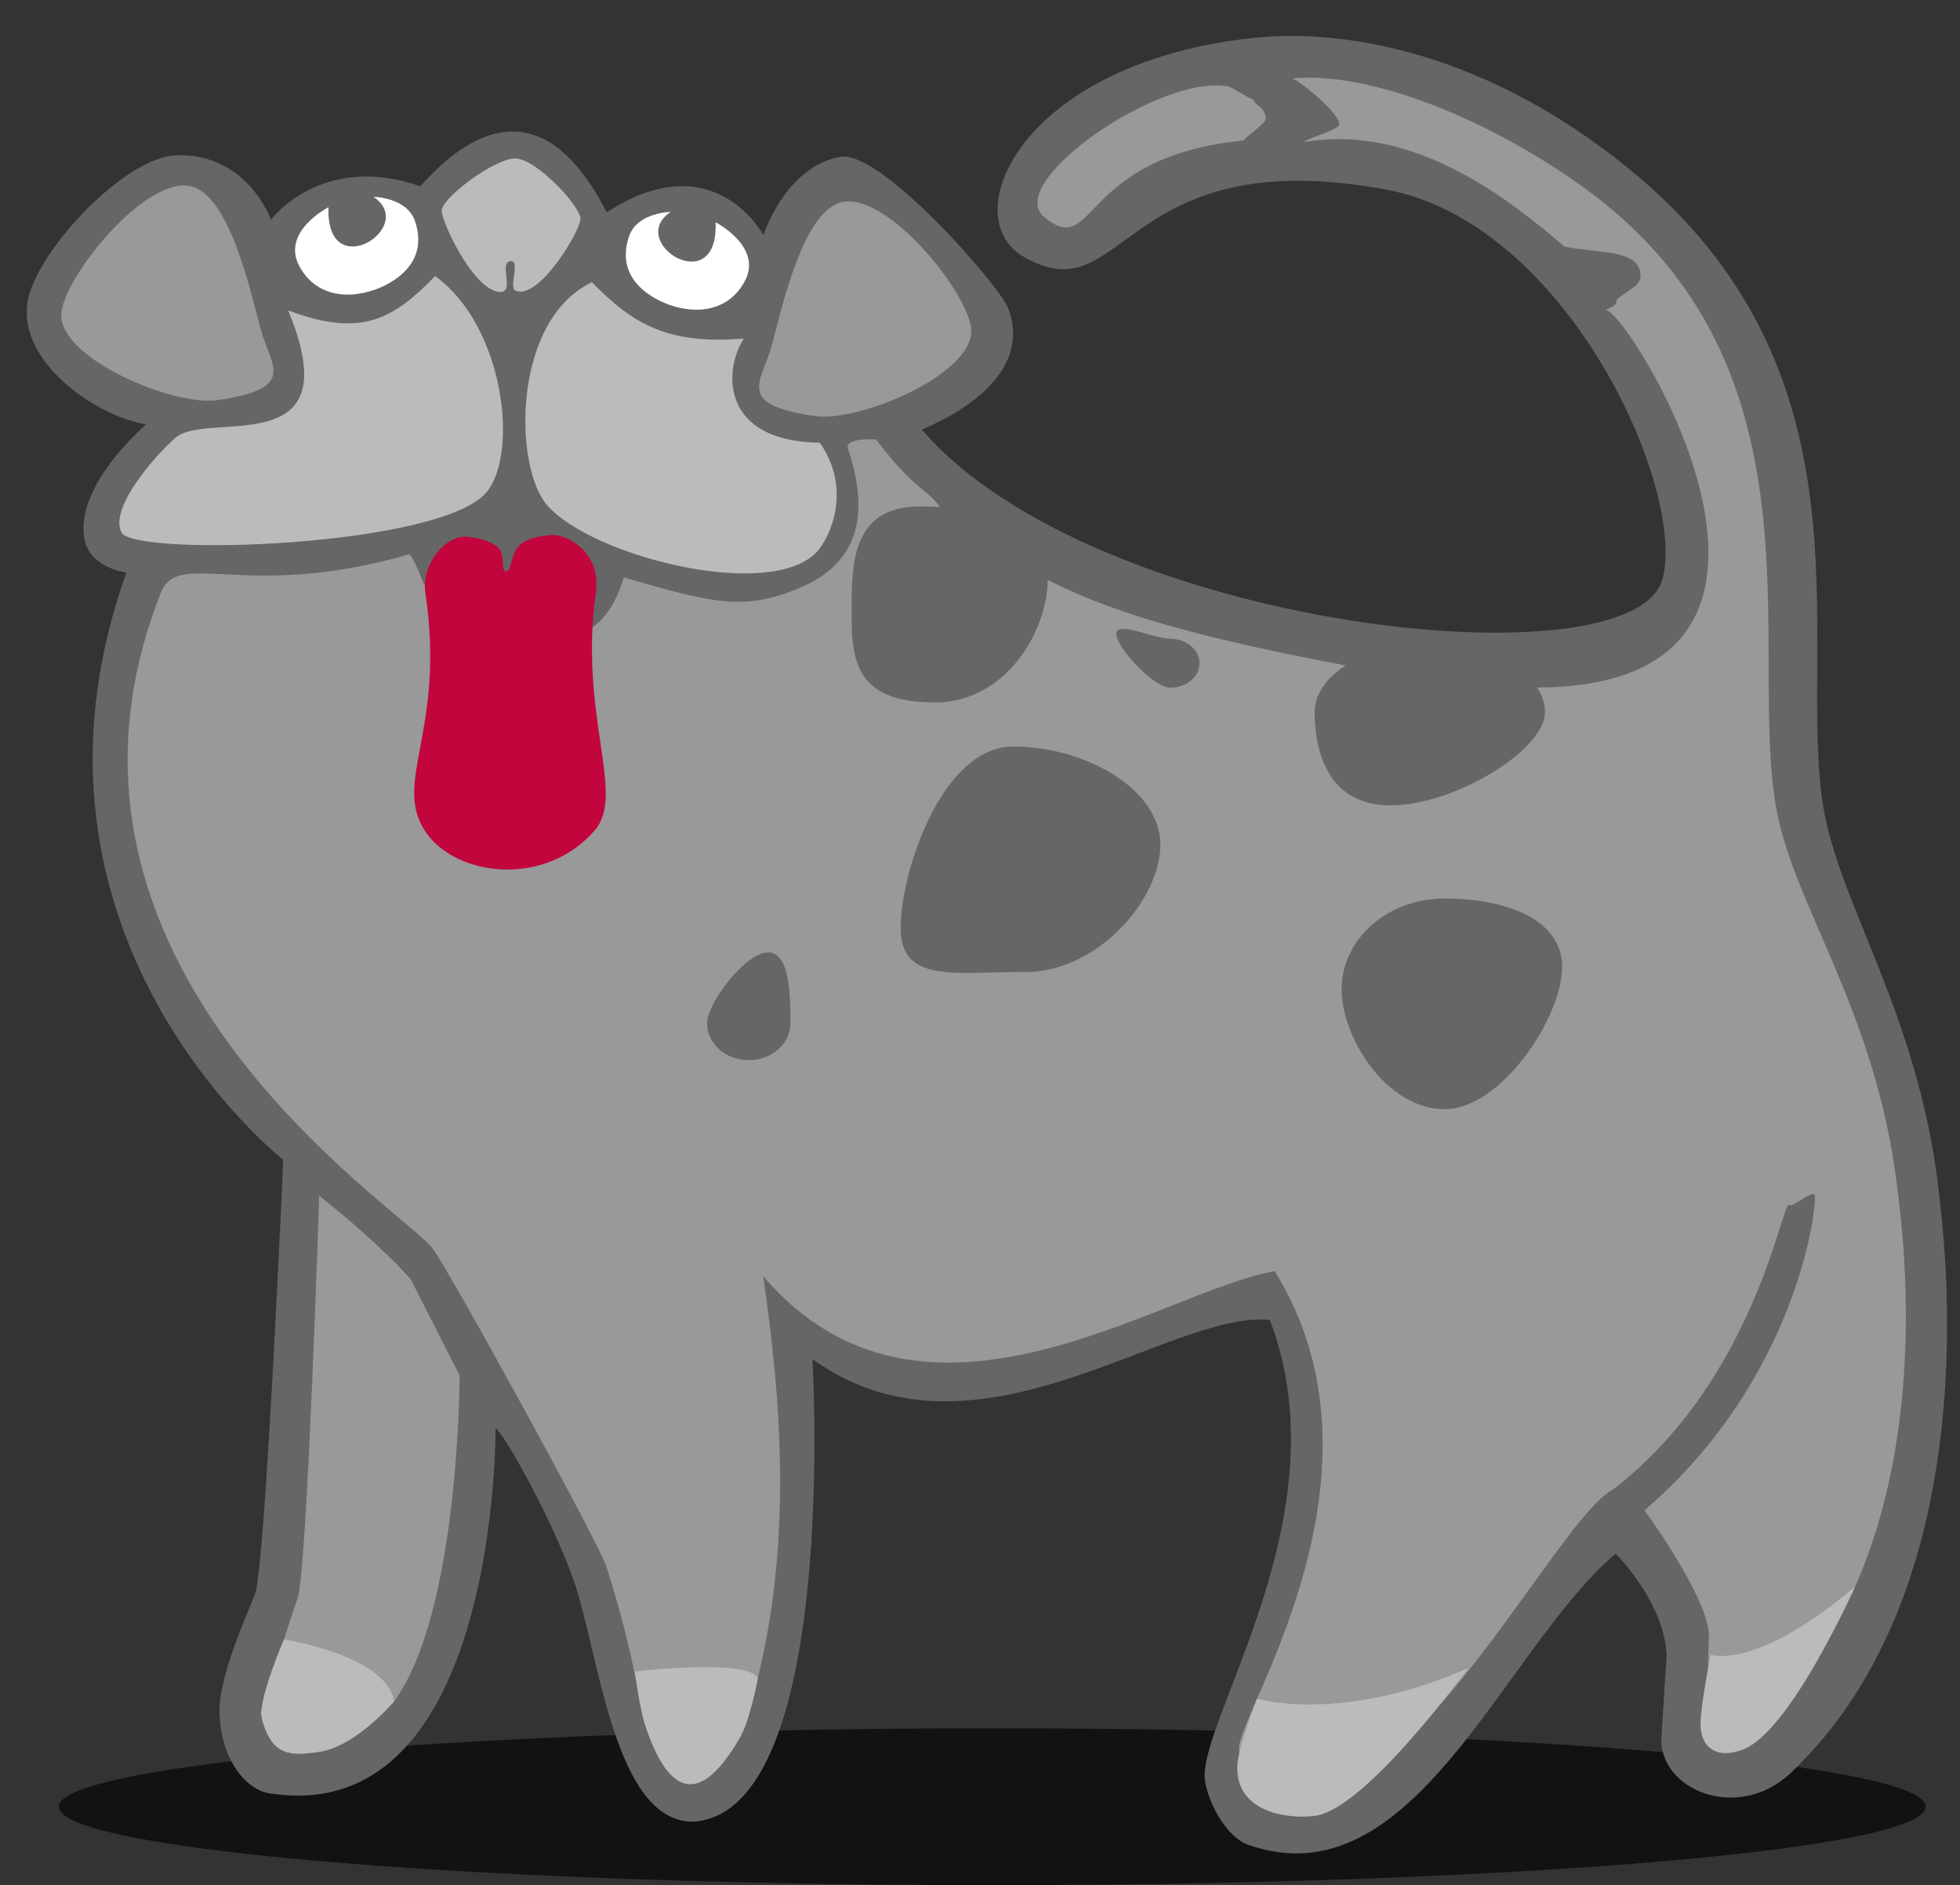 <?xml version="1.0" encoding="utf-8"?>
<!-- Generator: Adobe Illustrator 16.0.0, SVG Export Plug-In . SVG Version: 6.00 Build 0)  -->
<!DOCTYPE svg PUBLIC "-//W3C//DTD SVG 1.1//EN" "http://www.w3.org/Graphics/SVG/1.1/DTD/svg11.dtd">
<svg version="1.1" id="Layer_1" xmlns="http://www.w3.org/2000/svg" xmlns:xlink="http://www.w3.org/1999/xlink" x="0px" y="0px"
	 width="200px" height="192.334px" viewBox="0 0 200 192.334" enable-background="new 0 0 200 192.334" xml:space="preserve">
<rect x="0" y="0" width="200" height="192.334" fill="#333333" stroke="none"/>
<ellipse fill-opacity="0.65" cx="101.25" cy="184.334" rx="95.25" ry="8"/>
<path fill="#666666" d="M12.902,58.417c-1.5-0.219-3.922-1.146-4.305-3.499c-0.57-3.501,2.055-7.751,6.305-11.626
	c-5.375-0.875-13.5-6.75-12-12.957c1.232-5.099,9.923-14.378,15.167-14.5c7.208-0.168,9.583,6.582,9.583,6.582
	s5.083-6.916,15.25-3.416c6.938-7.834,13.688-7.834,19,2.665c11-7.162,16,2.333,16,2.333s2.186-6.966,7.833-7.999
	c4.13-0.755,16.289,13.157,17.167,15.5c1.859,4.959-1.834,9.333-8.833,12.333c17.5,20.333,72.669,26.309,75.583,15.208
	c2.416-9.208-9.777-36.309-28.25-39.708c-27.168-5-26.5,13-37,6.833c-6.996-4.109-0.168-19.917,23.832-22.333
	c4.479-0.451,20.22-1.015,37.918,13.333c25.621,20.773,17.33,48.001,19.832,64.744c1.52,10.179,9.722,21.345,11.828,39.432
	c0.588,5.063,5.229,40.203-15.031,59.499c-5.453,5.193-13.59,1.729-13.243-3.635c0.161-2.477,0.521-8.311,0.521-8.311
	c-0.175-5.369-5.192-10.388-5.192-10.388c-11.425,9.696-20.601,35.747-37.563,29.687c-1.912-0.68-3.859-3.758-4.328-6.4
	c-1.037-5.887,14.262-27.128,6.596-47.128c-10.334-1-30,16-46.667,4c0,0,2.75,46-12.063,47.188c-8.131,0.232-9.688-17-12.271-24.521
	c-1.851-5.387-6.495-14.09-8-15.667c0,0,0.334,40.667-22.803,37.339c-2.502-0.204-5.193-3.296-5.366-8.137
	c-0.136-3.793,2.782-10.021,3.636-12.291c1.038-2.77,2.867-44.246,2.867-44.246S-0.348,95.417,12.902,58.417z"/>
<polygon fill="#F58534" points="50.112,38.783 49.971,38.755 49.969,39.574 "/>
<path fill="#999999" d="M41.902,130.501l5,9.833c0,0,0,24.083-6.674,33.237l-13.676,1.298c1.149-3.442,3.01-9.606,3.81-11.777
	c0.978-2.649,2.207-41.091,2.207-41.091C38.903,127.001,41.902,130.501,41.902,130.501z"/>
<path fill="#999999" d="M78.735,35.29c-1,3.667-3.833,6,4.5,7.167c4.529,0.634,16.699-4.487,15.834-9.167
	c-0.759-4.111-8.715-13.688-13.167-12.667C81.924,21.535,79.81,31.353,78.735,35.29z"/>
<path fill="#FFFFFF" d="M68.433,21.621c-4.613,3.091,4.887,9.091,4.589,1.059c0,0,4.88,2.505,2.964,6.032
	c-1.964,3.615-6.041,3.289-8.708,1.955c-2.688-1.344-4.116-3.547-3.08-6.575C65.027,21.667,68.433,21.621,68.433,21.621z"/>
<path fill="#BBBBBB" d="M59.236,22.334c0,1.165-4.211,8.311-6.624,7.333c-0.772-0.313,0.623-3.33-0.626-3.001
	c-1.06,0.279,0.599,3.264-1.021,3.125c-2.698-0.23-5.896-7.161-5.896-8.291c0-1.291,5.348-5.331,7.5-5.331
	C54.72,16.171,59.236,21.044,59.236,22.334z"/>
<g>
	<path fill="#999999" d="M16.402,60.5c-15,38,24.667,62.833,27.723,66.853c1.742,2.291,17.051,30.207,17.744,32.457
		c2.943,9.176,3.52,15.181,4.152,15.924l9.521,1.475C81.568,160,79.568,142,77.881,130.209c16.354,19.125,40.688,1.458,52.189-0.521
		c12.832,20.646-3.635,45.004-3.635,48.643c0,3.512,5.707,2.909,7.271,3.291c10.729,2.615,25.273-26.659,30.813-29.602
		c14.715-11.254,17.355-29.875,18.067-29.082c0.282,0.313,2.218-1.435,2.563-1.039c0.379,0.433-1.418,18.521-17.344,32.197
		c0,0,6.743,9.176,6.578,12.982c-0.087,2.004-0.143,2.998,0.004,5.361c0.154,2.527,1.286,7.156,5.189,3.465
		c19.215-18.18,14.592-50.041,13.979-55.064c-2.142-17.486-10.377-28.248-12.246-38.069c-3.109-16.351,5.59-45.356-19.66-63.606
		C151.516,11.84,139.402,7.25,131.902,8c1.306,0.684,4.75,3.59,4.75,4.667c0,0.623-3.102,1.317-3.584,1.833
		c11.5-2,21.494,6.349,26.584,10.667c3.839,0.717,7.75,0.302,7.75,3c0,1.121-1.789,1.647-2.5,2.5c0.352,0.503-1.392,1-1,1
		c2.25,0,26.166,38.335-7.051,38.477c0.51,0.784,0.801,1.632,0.801,2.523c0,3.866-9.262,9.5-15.75,9.5c-6.489,0-7.75-5.634-7.75-9.5
		c0-1.846,1.207-3.52,3.168-4.771c-13.92-2.643-23.252-5.061-30.42-8.736c0,0.002,0.002,0.004,0.002,0.007
		c0,5.108-4.184,12.5-11.5,12.5s-8.5-3.392-8.5-8.5s-0.317-11.5,7-11.5c0.691,0,1.363,0.028,2.022,0.071
		c-1.397-1.946-2.665-1.758-6.522-6.902c0,0-3.275-0.229-2.875,0.956c3.125,9.25-1.184,12.718-5.375,14.375
		c-5.375,2.125-8.375,1.375-17.5-1.25c-2.25,7.5-7.083,6.25-12.25,6.417c-7.605,0.246-8-7-9.625-8.792
		C25.027,61.417,18.222,55.892,16.402,60.5z M136.902,100.917c0-5.108,4.701-9.25,10.5-9.25s12,1.892,12,7
		c0,5.107-6.201,14.5-12,14.5S136.902,106.024,136.902,100.917z M119.402,70.167c-1.657,0-5.5-4.119-5.5-5.5s3.843,0.5,5.5,0.5
		c1.656,0,3,1.119,3,2.5S121.059,70.167,119.402,70.167z M91.902,94.667c0-5.661,4.183-18.5,11.5-18.5c7.316,0,15,4.339,15,10
		s-6.434,13-13.75,13C97.335,99.167,91.902,100.328,91.902,94.667z M72.152,104.417c0-2.07,3.902-7.25,6.25-7.25
		c2.348,0,2.25,5.18,2.25,7.25s-1.902,3.75-4.25,3.75C74.054,108.167,72.152,106.487,72.152,104.417z"/>
	<path fill="#999999" d="M129.152,12.167c0,0.393-2.06,1.811-2.25,2.167c-16.918,1.671-15,12.162-20.334,7.833
		c-4.286-3.479,11.916-14.745,18.834-13.333c0.18,0.037,2.279,1.334,2.5,1.333C128.059,10.838,129.152,10.859,129.152,12.167z"/>
</g>
<path fill="#BBBBBB" d="M64.777,170.542c0,0,11.524-1.391,12.563,0.688c0,0-0.79,4.22-1.797,5.979
	c-4.155,7.271-7.355,5.886-9.692-1.125C65.254,174.294,64.777,170.542,64.777,170.542z"/>
<path fill="#BBBBBB" d="M28.977,167.255c0,0,10.474,1.643,11.252,6.317c0,0-3.895,4.673-7.789,5.192
	c-2.65,0.354-4.674,0.521-5.713-3.375C26.239,173.567,28.977,167.255,28.977,167.255z"/>
<path fill="#BBBBBB" d="M128.254,173.312c0,0,8.569,2.598,21.553-3.117c0,0-10.397,14.337-15.58,15.063
	c-2.646,0.371-8.224-0.259-7.963-5.191C126.361,178.179,128.254,173.312,128.254,173.312z"/>
<path fill="#BBBBBB" d="M174.561,168.813c0,0,4.5,1.728,14.715-6.926c0,0-6.535,14.756-11.426,16.616
	c-2.727,1.039-4.328-0.26-4.328-2.597C173.521,174.021,174.561,168.813,174.561,168.813z"/>
<path fill="#C2053C" d="M46.955,54.808c0.796-0.189,2.824,0.234,3.675,0.872c1.113,0.833,0.4,2.623,0.981,2.613
	c0.655-0.013,0.443-1.691,1.346-2.613c0.904-0.922,2.926-1.09,3.553-1.09c1.349,0,4.869,1.711,4.287,5.881
	c-1.74,12.458,3.052,20.53-0.074,24.201c-5,5.871-14.166,4.823-17.291,0.209c-3.457-5.104,2.083-10.274-0.028-24.41
	C43.07,58.243,44.577,55.374,46.955,54.808z"/>
<path fill="#BBBBBB" d="M83.66,55.929c1.539-2.091,2.939-6.579-0.008-10.762c-10.125-0.125-9.852-7.383-7.75-10.625
	c-7.625,0.625-11.25-1.375-15.5-5.75c-8.125,3.875-7.999,18.681-4.633,22.678C60.317,56.871,79.475,61.616,83.66,55.929z"/>
<path fill="#666666" d="M42.902,19.001"/>
<path fill="#999999" d="M19.459,18.998c-4.452-1.021-12.408,8.556-13.167,12.667c-0.865,4.679,11.305,9.801,15.834,9.167
	c8.333-1.167,5.5-3.5,4.5-7.167C25.552,29.728,23.438,19.91,19.459,18.998z"/>
<path fill="#FFFFFF" d="M42.342,22.551c1.036,3.027-0.393,5.231-3.08,6.575c-2.667,1.333-6.744,1.66-8.708-1.955
	c-1.916-3.527,2.964-6.032,2.964-6.032c-0.298,8.032,9.202,2.032,4.589-1.059C38.106,20.08,41.512,20.125,42.342,22.551z"/>
<path fill="#BBBBBB" d="M49.715,50.137c3.229-4.108,1.675-16.928-5.313-21.97c-4.25,4.375-7.5,6.333-15,3.5
	c6.5,15.667-8.23,10.147-11.5,13c-2.096,1.828-6.809,7.213-5.5,9.667C13.735,56.834,45.235,55.834,49.715,50.137z"/>
</svg>

